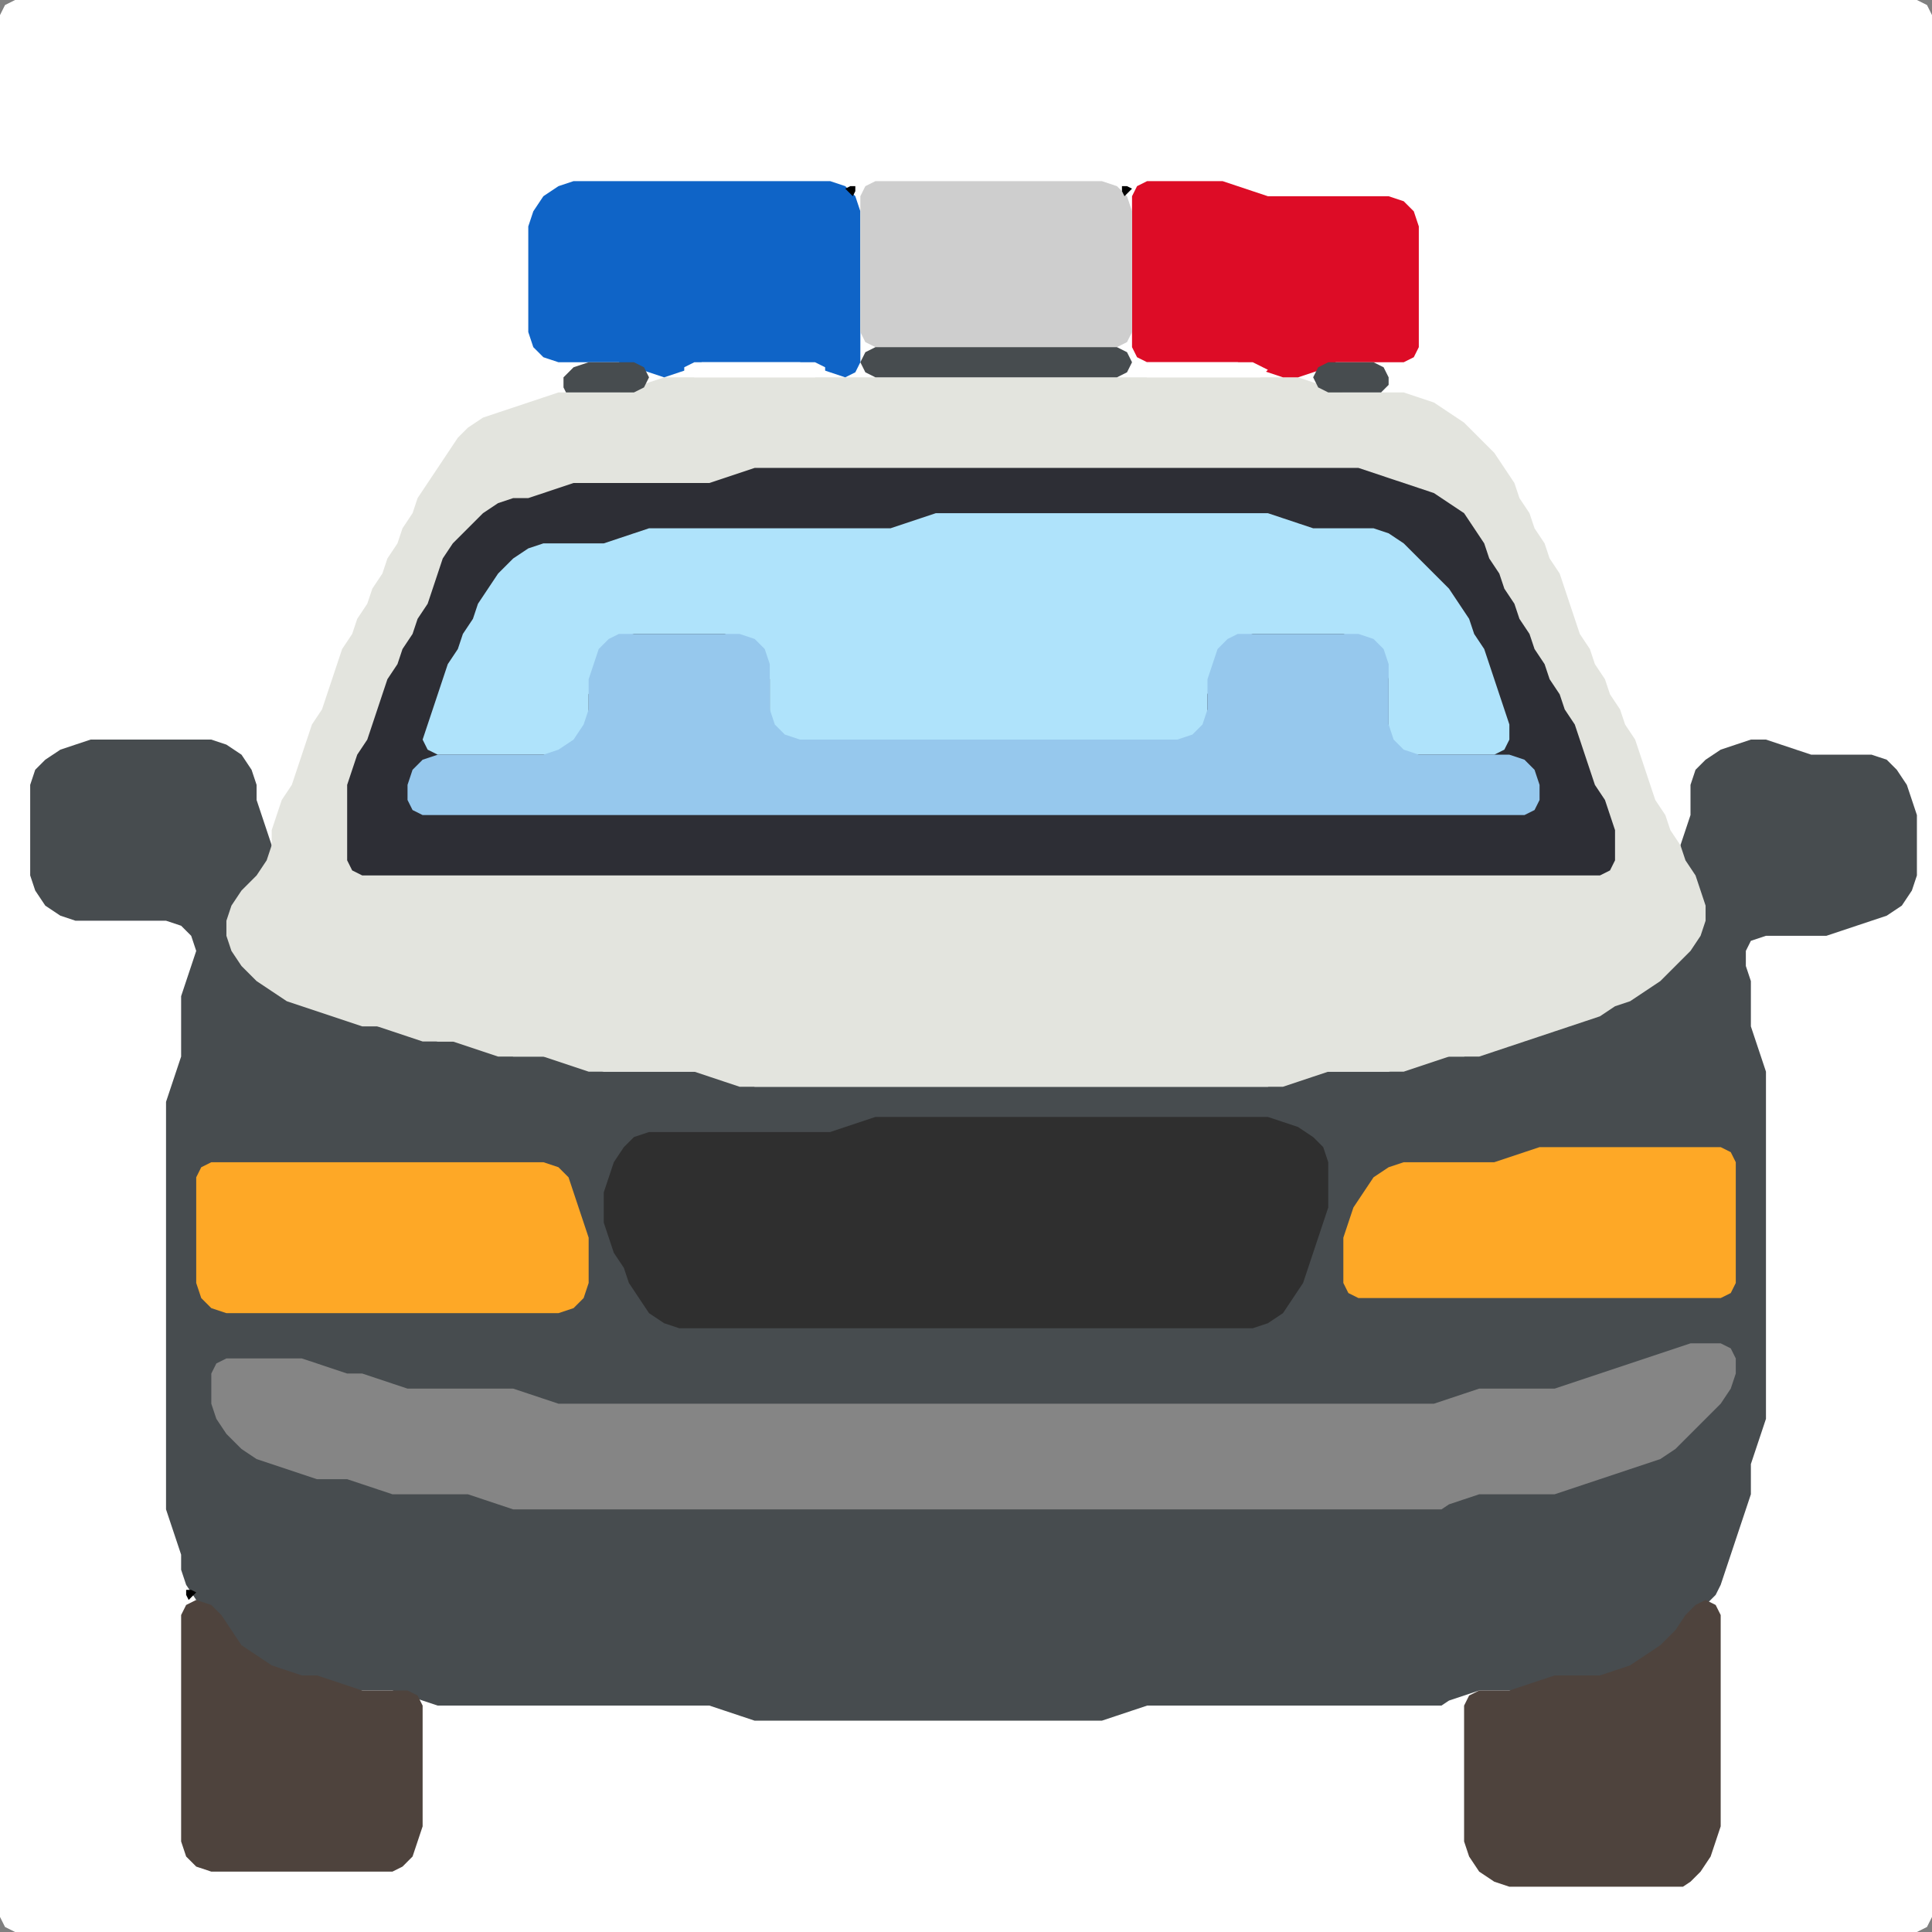 <?xml version="1.0" encoding="UTF-8" standalone="no"?>
<!DOCTYPE svg PUBLIC "-//W3C//DTD SVG 1.1//EN"
"http://www.w3.org/Graphics/SVG/1.1/DTD/svg11.dtd">
<svg width="128" height="128" xmlns="http://www.w3.org/2000/svg" version="1.1">
<rect width="100%" height="100%" fill="#808080" stroke="none"/>
<path d="M 88.5 128.0 L 89.0 128.0 L 90.0 128.0 L 91.0 128.0 L 92.0 128.0 L 93.0 128.0 L 94.0 128.0 L 95.0 128.0 L 96.0 128.0 L 97.0 128.0 L 98.0 128.0 L 99.0 128.0 L 100.0 128.0 L 101.0 128.0 L 102.0 128.0 L 103.0 128.0 L 104.0 128.0 L 105.0 128.0 L 106.0 128.0 L 107.0 128.0 L 108.0 128.0 L 109.0 128.0 L 110.0 128.0 L 111.0 128.0 L 112.0 128.0 L 113.0 128.0 L 114.0 128.0 L 115.0 128.0 L 116.0 128.0 L 117.0 128.0 L 118.0 128.0 L 119.0 128.0 L 120.0 128.0 L 121.0 128.0 L 122.0 128.0 L 123.0 128.0 L 124.0 128.0 L 125.0 128.0 L 126.0 128.0 L 127.0 128.0 L 127.667 127.667 L 128.0 127.0 L 128.0 126.0 L 128.0 125.0 L 128.0 124.0 L 128.0 123.0 L 128.0 122.0 L 128.0 121.0 L 128.0 120.0 L 128.0 119.0 L 128.0 118.0 L 128.0 117.0 L 128.0 116.0 L 128.0 115.0 L 128.0 114.0 L 128.0 113.0 L 128.0 112.0 L 128.0 111.0 L 128.0 110.0 L 128.0 109.0 L 128.0 108.0 L 128.0 107.0 L 128.0 106.0 L 128.0 105.0 L 128.0 104.0 L 128.0 103.0 L 128.0 102.0 L 128.0 101.0 L 128.0 100.0 L 128.0 99.0 L 128.0 98.0 L 128.0 97.0 L 128.0 96.0 L 128.0 95.0 L 128.0 94.0 L 128.0 93.0 L 128.0 92.0 L 128.0 91.0 L 128.0 90.0 L 128.0 89.0 L 128.0 88.0 L 128.0 87.0 L 128.0 86.0 L 128.0 85.0 L 128.0 84.0 L 128.0 83.0 L 128.0 82.0 L 128.0 81.0 L 128.0 80.0 L 128.0 79.0 L 128.0 78.0 L 128.0 77.0 L 128.0 76.0 L 128.0 75.0 L 128.0 74.0 L 128.0 73.0 L 128.0 72.0 L 128.0 71.0 L 128.0 70.0 L 128.0 69.0 L 128.0 68.0 L 128.0 67.0 L 128.0 66.0 L 128.0 65.0 L 128.0 64.0 L 128.0 63.0 L 128.0 62.0 L 128.0 61.0 L 128.0 60.0 L 128.0 59.0 L 128.0 58.0 L 128.0 57.0 L 128.0 56.0 L 128.0 55.0 L 128.0 54.0 L 128.0 53.0 L 128.0 52.0 L 128.0 51.0 L 128.0 50.0 L 128.0 49.0 L 128.0 48.0 L 128.0 47.0 L 128.0 46.0 L 128.0 45.0 L 128.0 44.0 L 128.0 43.0 L 128.0 42.0 L 128.0 41.0 L 128.0 40.0 L 128.0 39.0 L 128.0 38.0 L 128.0 37.0 L 128.0 36.0 L 128.0 35.0 L 128.0 34.0 L 128.0 33.0 L 128.0 32.0 L 128.0 31.0 L 128.0 30.0 L 128.0 29.0 L 128.0 28.0 L 128.0 27.0 L 128.0 26.0 L 128.0 25.0 L 128.0 24.0 L 128.0 23.0 L 128.0 22.0 L 128.0 21.0 L 128.0 20.0 L 128.0 19.0 L 128.0 18.0 L 128.0 17.0 L 128.0 16.0 L 128.0 15.0 L 128.0 14.0 L 128.0 13.0 L 128.0 12.0 L 128.0 11.0 L 128.0 10.0 L 128.0 9.0 L 128.0 8.0 L 128.0 7.0 L 128.0 6.0 L 128.0 5.0 L 128.0 4.0 L 128.0 3.0 L 128.0 2.0 L 128.0 1.0 L 127.667 0.333 L 127.0 0.0 L 126.0 0.0 L 125.0 0.0 L 124.0 0.0 L 123.0 0.0 L 122.0 0.0 L 121.0 0.0 L 120.0 0.0 L 119.0 0.0 L 118.0 0.0 L 117.0 0.0 L 116.0 0.0 L 115.0 0.0 L 114.0 0.0 L 113.0 0.0 L 112.0 0.0 L 111.0 0.0 L 110.0 0.0 L 109.0 0.0 L 108.0 0.0 L 107.0 0.0 L 106.0 0.0 L 105.0 0.0 L 104.0 0.0 L 103.0 0.0 L 102.0 0.0 L 101.0 0.0 L 100.0 0.0 L 99.0 0.0 L 98.0 0.0 L 97.0 0.0 L 96.0 0.0 L 95.0 0.0 L 94.0 0.0 L 93.0 0.0 L 92.0 0.0 L 91.0 0.0 L 90.0 0.0 L 89.0 0.0 L 88.0 0.0 L 87.0 0.0 L 86.0 0.0 L 85.0 0.0 L 84.0 0.0 L 83.0 0.0 L 82.0 0.0 L 81.0 0.0 L 80.0 0.0 L 79.0 0.0 L 78.0 0.0 L 77.0 0.0 L 76.0 0.0 L 75.0 0.0 L 74.0 0.0 L 73.0 0.0 L 72.0 0.0 L 71.0 0.0 L 70.0 0.0 L 69.0 0.0 L 68.0 0.0 L 67.0 0.0 L 66.0 0.0 L 65.0 0.0 L 64.0 0.0 L 63.0 0.0 L 62.0 0.0 L 61.0 0.0 L 60.0 0.0 L 59.0 0.0 L 58.0 0.0 L 57.0 0.0 L 56.0 0.0 L 55.0 0.0 L 54.0 0.0 L 53.0 0.0 L 52.0 0.0 L 51.0 0.0 L 50.0 0.0 L 49.0 0.0 L 48.0 0.0 L 47.0 0.0 L 46.0 0.0 L 45.0 0.0 L 44.0 0.0 L 43.0 0.0 L 42.0 0.0 L 41.0 0.0 L 40.0 0.0 L 39.0 0.0 L 38.0 0.0 L 37.0 0.0 L 36.0 0.0 L 35.0 0.0 L 34.0 0.0 L 33.0 0.0 L 32.0 0.0 L 31.0 0.0 L 30.0 0.0 L 29.0 0.0 L 28.0 0.0 L 27.0 0.0 L 26.0 0.0 L 25.0 0.0 L 24.0 0.0 L 23.0 0.0 L 22.0 0.0 L 21.0 0.0 L 20.0 0.0 L 19.0 0.0 L 18.0 0.0 L 17.0 0.0 L 16.0 0.0 L 15.0 0.0 L 14.0 0.0 L 13.0 0.0 L 12.0 0.0 L 11.0 0.0 L 10.0 0.0 L 9.0 0.0 L 8.0 0.0 L 7.0 0.0 L 6.0 0.0 L 5.0 0.0 L 4.0 0.0 L 3.0 0.0 L 2.0 0.0 L 1.0 0.0 L 0.333 0.333 L 0.0 1.0 L 0.0 2.0 L 0.0 3.0 L 0.0 4.0 L 0.0 5.0 L 0.0 6.0 L 0.0 7.0 L 0.0 8.0 L 0.0 9.0 L 0.0 10.0 L 0.0 11.0 L 0.0 12.0 L 0.0 13.0 L 0.0 14.0 L 0.0 15.0 L 0.0 16.0 L 0.0 17.0 L 0.0 18.0 L 0.0 19.0 L 0.0 20.0 L 0.0 21.0 L 0.0 22.0 L 0.0 23.0 L 0.0 24.0 L 0.0 25.0 L 0.0 26.0 L 0.0 27.0 L 0.0 28.0 L 0.0 29.0 L 0.0 30.0 L 0.0 31.0 L 0.0 32.0 L 0.0 33.0 L 0.0 34.0 L 0.0 35.0 L 0.0 36.0 L 0.0 37.0 L 0.0 38.0 L 0.0 39.0 L 0.0 40.0 L 0.0 41.0 L 0.0 42.0 L 0.0 43.0 L 0.0 44.0 L 0.0 45.0 L 0.0 46.0 L 0.0 47.0 L 0.0 48.0 L 0.0 49.0 L 0.0 50.0 L 0.0 51.0 L 0.0 52.0 L 0.0 53.0 L 0.0 54.0 L 0.0 55.0 L 0.0 56.0 L 0.0 57.0 L 0.0 58.0 L 0.0 59.0 L 0.0 60.0 L 0.0 61.0 L 0.0 62.0 L 0.0 63.0 L 0.0 64.0 L 0.0 65.0 L 0.0 66.0 L 0.0 67.0 L 0.0 68.0 L 0.0 69.0 L 0.0 70.0 L 0.0 71.0 L 0.0 72.0 L 0.0 73.0 L 0.0 74.0 L 0.0 75.0 L 0.0 76.0 L 0.0 77.0 L 0.0 78.0 L 0.0 79.0 L 0.0 80.0 L 0.0 81.0 L 0.0 82.0 L 0.0 83.0 L 0.0 84.0 L 0.0 85.0 L 0.0 86.0 L 0.0 87.0 L 0.0 88.0 L 0.0 89.0 L 0.0 90.0 L 0.0 91.0 L 0.0 92.0 L 0.0 93.0 L 0.0 94.0 L 0.0 95.0 L 0.0 96.0 L 0.0 97.0 L 0.0 98.0 L 0.0 99.0 L 0.0 100.0 L 0.0 101.0 L 0.0 102.0 L 0.0 103.0 L 0.0 104.0 L 0.0 105.0 L 0.0 106.0 L 0.0 107.0 L 0.0 108.0 L 0.0 109.0 L 0.0 110.0 L 0.0 111.0 L 0.0 112.0 L 0.0 113.0 L 0.0 114.0 L 0.0 115.0 L 0.0 116.0 L 0.0 117.0 L 0.0 118.0 L 0.0 119.0 L 0.0 120.0 L 0.0 121.0 L 0.0 122.0 L 0.0 123.0 L 0.0 124.0 L 0.0 125.0 L 0.0 126.0 L 0.0 127.0 L 0.333 127.667 L 1.0 128.0 L 2.0 128.0 L 3.0 128.0 L 4.0 128.0 L 5.0 128.0 L 6.0 128.0 L 7.0 128.0 L 8.0 128.0 L 9.0 128.0 L 10.0 128.0 L 11.0 128.0 L 12.0 128.0 L 13.0 128.0 L 14.0 128.0 L 15.0 128.0 L 16.0 128.0 L 17.0 128.0 L 18.0 128.0 L 19.0 128.0 L 20.0 128.0 L 21.0 128.0 L 22.0 128.0 L 23.0 128.0 L 24.0 128.0 L 25.0 128.0 L 26.0 128.0 L 27.0 128.0 L 28.0 128.0 L 29.0 128.0 L 30.0 128.0 L 31.0 128.0 L 32.0 128.0 L 33.0 128.0 L 34.0 128.0 L 35.0 128.0 L 36.0 128.0 L 37.0 128.0 L 38.0 128.0 L 39.0 128.0 L 40.0 128.0 L 41.0 128.0 L 42.0 128.0 L 43.0 128.0 L 44.0 128.0 L 45.0 128.0 L 46.0 128.0 L 47.0 128.0 L 48.0 128.0 L 49.0 128.0 L 50.0 128.0 L 51.0 128.0 L 52.0 128.0 L 53.0 128.0 L 54.0 128.0 L 55.0 128.0 L 56.0 128.0 L 57.0 128.0 L 58.0 128.0 L 59.0 128.0 L 60.0 128.0 L 61.0 128.0 L 62.0 128.0 L 63.0 128.0 L 64.0 128.0 L 65.0 128.0 L 66.0 128.0 L 67.0 128.0 L 68.0 128.0 L 69.0 128.0 L 70.0 128.0 L 71.0 128.0 L 72.0 128.0 L 73.0 128.0 L 74.0 128.0 L 75.0 128.0 L 76.0 128.0 L 77.0 128.0 L 78.0 128.0 L 79.0 128.0 L 80.0 128.0 L 81.0 128.0 L 82.0 128.0 L 83.0 128.0 L 84.0 128.0 L 85.0 128.0 L 86.0 128.0 L 87.0 128.0 L 87.5 128.0 Z" stroke="none" fill="rgb(255,255,255)" />
<path d="M 95.5 113.0 L 96.0 112.667 L 97.0 112.333 L 98.0 112.0 L 99.0 112.0 L 100.0 112.0 L 101.0 112.0 L 102.0 111.667 L 103.0 111.333 L 104.0 111.0 L 105.0 111.0 L 106.0 111.0 L 107.0 111.0 L 108.0 110.667 L 109.0 110.333 L 110.0 109.667 L 111.0 109.0 L 111.667 108.0 L 112.333 107.0 L 113.0 106.333 L 113.667 105.667 L 114.0 105.0 L 114.333 104.0 L 114.667 103.0 L 115.0 102.0 L 115.333 101.0 L 115.667 100.0 L 116.0 99.0 L 116.0 98.0 L 116.0 97.0 L 116.333 96.0 L 116.667 95.0 L 117.0 94.0 L 117.0 93.0 L 117.0 92.0 L 117.0 91.0 L 117.0 90.0 L 117.0 89.0 L 117.0 88.0 L 117.0 87.0 L 117.0 86.0 L 117.0 85.0 L 117.0 84.0 L 117.0 83.0 L 117.0 82.0 L 117.0 81.0 L 117.0 80.0 L 117.0 79.0 L 117.0 78.0 L 117.0 77.0 L 117.0 76.0 L 117.0 75.0 L 117.0 74.0 L 117.0 73.0 L 117.0 72.0 L 117.0 71.0 L 116.667 70.0 L 116.333 69.0 L 116.0 68.0 L 116.0 67.0 L 116.0 66.0 L 116.0 65.0 L 115.667 64.0 L 115.667 63.0 L 116.0 62.333 L 117.0 62.0 L 118.0 62.0 L 119.0 62.0 L 120.0 62.0 L 121.0 62.0 L 122.0 61.667 L 123.0 61.333 L 124.0 61.0 L 125.0 60.667 L 126.0 60.0 L 126.667 59.0 L 127.0 58.0 L 127.0 57.0 L 127.0 56.0 L 127.0 55.0 L 127.0 54.0 L 126.667 53.0 L 126.333 52.0 L 125.667 51.0 L 125.0 50.333 L 124.0 50.0 L 123.0 50.0 L 122.0 50.0 L 121.0 50.0 L 120.0 50.0 L 119.0 49.667 L 118.0 49.333 L 117.0 49.0 L 116.0 49.0 L 115.0 49.333 L 114.0 49.667 L 113.0 50.333 L 112.333 51.0 L 112.0 52.0 L 112.0 53.0 L 112.0 54.0 L 111.667 55.0 L 111.333 56.0 L 111.333 57.0 L 111.667 58.0 L 112.333 59.0 L 112.667 60.0 L 112.667 61.0 L 112.0 62.0 L 111.0 63.0 L 110.0 64.0 L 109.0 65.0 L 108.0 65.667 L 107.0 66.333 L 106.0 66.667 L 105.0 67.333 L 104.0 67.667 L 103.0 68.0 L 102.0 68.333 L 101.0 68.667 L 100.0 69.0 L 99.0 69.333 L 98.0 69.667 L 97.0 70.0 L 96.0 70.0 L 95.0 70.0 L 94.0 70.333 L 93.0 70.667 L 92.0 71.0 L 91.0 71.0 L 90.0 71.0 L 89.0 71.0 L 88.0 71.0 L 87.0 71.0 L 86.0 71.333 L 85.0 71.667 L 84.0 72.0 L 83.0 72.0 L 82.0 72.0 L 81.0 72.0 L 80.0 72.0 L 79.0 72.0 L 78.0 72.0 L 77.0 72.0 L 76.0 72.0 L 75.0 72.0 L 74.0 72.0 L 73.0 72.0 L 72.0 72.0 L 71.0 72.0 L 70.0 72.0 L 69.0 72.0 L 68.0 72.0 L 67.0 72.0 L 66.0 72.0 L 65.0 72.0 L 64.0 72.0 L 63.0 72.0 L 62.0 72.0 L 61.0 72.0 L 60.0 72.0 L 59.0 72.0 L 58.0 72.0 L 57.0 72.0 L 56.0 72.0 L 55.0 72.0 L 54.0 72.0 L 53.0 72.0 L 52.0 72.0 L 51.0 72.0 L 50.0 72.0 L 49.0 71.667 L 48.0 71.333 L 47.0 71.0 L 46.0 71.0 L 45.0 71.0 L 44.0 71.0 L 43.0 71.0 L 42.0 71.0 L 41.0 71.0 L 40.0 71.0 L 39.0 70.667 L 38.0 70.333 L 37.0 70.0 L 36.0 70.0 L 35.0 70.0 L 34.0 70.0 L 33.0 69.667 L 32.0 69.333 L 31.0 69.0 L 30.0 69.0 L 29.0 69.0 L 28.0 68.667 L 27.0 68.333 L 26.0 68.0 L 25.0 68.0 L 24.0 67.667 L 23.0 67.333 L 22.0 67.0 L 21.0 66.667 L 20.0 66.333 L 19.0 65.667 L 18.0 65.0 L 17.0 64.0 L 16.0 63.0 L 15.333 62.0 L 15.333 61.0 L 16.0 60.0 L 17.0 59.0 L 17.667 58.0 L 18.0 57.0 L 18.0 56.0 L 17.667 55.0 L 17.333 54.0 L 17.0 53.0 L 17.0 52.0 L 16.667 51.0 L 16.0 50.0 L 15.0 49.333 L 14.0 49.0 L 13.0 49.0 L 12.0 49.0 L 11.0 49.0 L 10.0 49.0 L 9.0 49.0 L 8.0 49.0 L 7.0 49.0 L 6.0 49.0 L 5.0 49.333 L 4.0 49.667 L 3.0 50.333 L 2.333 51.0 L 2.0 52.0 L 2.0 53.0 L 2.0 54.0 L 2.0 55.0 L 2.0 56.0 L 2.0 57.0 L 2.0 58.0 L 2.333 59.0 L 3.0 60.0 L 4.0 60.667 L 5.0 61.0 L 6.0 61.0 L 7.0 61.0 L 8.0 61.0 L 9.0 61.0 L 10.0 61.0 L 11.0 61.0 L 12.0 61.333 L 12.667 62.0 L 13.0 63.0 L 12.667 64.0 L 12.333 65.0 L 12.0 66.0 L 12.0 67.0 L 12.0 68.0 L 12.0 69.0 L 12.0 70.0 L 11.667 71.0 L 11.333 72.0 L 11.0 73.0 L 11.0 74.0 L 11.0 75.0 L 11.0 76.0 L 11.0 77.0 L 11.0 78.0 L 11.0 79.0 L 11.0 80.0 L 11.0 81.0 L 11.0 82.0 L 11.0 83.0 L 11.0 84.0 L 11.0 85.0 L 11.0 86.0 L 11.0 87.0 L 11.0 88.0 L 11.0 89.0 L 11.0 90.0 L 11.0 91.0 L 11.0 92.0 L 11.0 93.0 L 11.0 94.0 L 11.0 95.0 L 11.0 96.0 L 11.0 97.0 L 11.0 98.0 L 11.0 99.0 L 11.0 100.0 L 11.333 101.0 L 11.667 102.0 L 12.0 103.0 L 12.0 104.0 L 12.333 105.0 L 13.0 106.0 L 14.0 107.0 L 14.667 108.0 L 15.333 109.0 L 16.0 109.667 L 17.0 110.333 L 18.0 110.667 L 19.0 111.0 L 20.0 111.0 L 21.0 111.333 L 22.0 111.667 L 23.0 112.0 L 24.0 112.0 L 25.0 112.0 L 26.0 112.0 L 27.0 112.333 L 28.0 112.667 L 29.0 113.0 L 30.0 113.0 L 31.0 113.0 L 32.0 113.0 L 33.0 113.0 L 34.0 113.0 L 35.0 113.0 L 36.0 113.0 L 37.0 113.0 L 38.0 113.0 L 39.0 113.0 L 40.0 113.0 L 41.0 113.0 L 42.0 113.0 L 43.0 113.0 L 44.0 113.0 L 45.0 113.0 L 46.0 113.0 L 47.0 113.0 L 48.0 113.333 L 49.0 113.667 L 50.0 114.0 L 51.0 114.0 L 52.0 114.0 L 53.0 114.0 L 54.0 114.0 L 55.0 114.0 L 56.0 114.0 L 57.0 114.0 L 58.0 114.0 L 59.0 114.0 L 60.0 114.0 L 61.0 114.0 L 62.0 114.0 L 63.0 114.0 L 64.0 114.0 L 65.0 114.0 L 66.0 114.0 L 67.0 114.0 L 68.0 114.0 L 69.0 114.0 L 70.0 114.0 L 71.0 114.0 L 72.0 114.0 L 73.0 114.0 L 74.0 113.667 L 75.0 113.333 L 76.0 113.0 L 77.0 113.0 L 78.0 113.0 L 79.0 113.0 L 80.0 113.0 L 81.0 113.0 L 82.0 113.0 L 83.0 113.0 L 84.0 113.0 L 85.0 113.0 L 86.0 113.0 L 87.0 113.0 L 88.0 113.0 L 89.0 113.0 L 90.0 113.0 L 91.0 113.0 L 92.0 113.0 L 93.0 113.0 L 94.0 113.0 L 94.5 113.0 Z" stroke="none" fill="rgb(71,76,79)" />
<path d="M 59.5 72.0 L 60.0 72.0 L 61.0 72.0 L 62.0 72.0 L 63.0 72.0 L 64.0 72.0 L 65.0 72.0 L 66.0 72.0 L 67.0 72.0 L 68.0 72.0 L 69.0 72.0 L 70.0 72.0 L 71.0 72.0 L 72.0 72.0 L 73.0 72.0 L 74.0 72.0 L 75.0 72.0 L 76.0 72.0 L 77.0 72.0 L 78.0 72.0 L 79.0 72.0 L 80.0 72.0 L 81.0 72.0 L 82.0 72.0 L 83.0 72.0 L 84.0 72.0 L 85.0 72.0 L 86.0 71.667 L 87.0 71.333 L 88.0 71.0 L 89.0 71.0 L 90.0 71.0 L 91.0 71.0 L 92.0 71.0 L 93.0 71.0 L 94.0 70.667 L 95.0 70.333 L 96.0 70.0 L 97.0 70.0 L 98.0 70.0 L 99.0 69.667 L 100.0 69.333 L 101.0 69.0 L 102.0 68.667 L 103.0 68.333 L 104.0 68.0 L 105.0 67.667 L 106.0 67.333 L 107.0 66.667 L 108.0 66.333 L 109.0 65.667 L 110.0 65.0 L 111.0 64.0 L 112.0 63.0 L 112.667 62.0 L 113.0 61.0 L 113.0 60.0 L 112.667 59.0 L 112.333 58.0 L 111.667 57.0 L 111.333 56.0 L 110.667 55.0 L 110.333 54.0 L 109.667 53.0 L 109.333 52.0 L 109.0 51.0 L 108.667 50.0 L 108.333 49.0 L 107.667 48.0 L 107.333 47.0 L 106.667 46.0 L 106.333 45.0 L 105.667 44.0 L 105.333 43.0 L 104.667 42.0 L 104.333 41.0 L 104.0 40.0 L 103.667 39.0 L 103.333 38.0 L 102.667 37.0 L 102.333 36.0 L 101.667 35.0 L 101.333 34.0 L 100.667 33.0 L 100.333 32.0 L 99.667 31.0 L 99.0 30.0 L 98.0 29.0 L 97.0 28.0 L 96.0 27.333 L 95.0 26.667 L 94.0 26.333 L 93.0 26.0 L 92.0 26.0 L 91.0 26.0 L 90.0 26.0 L 89.0 26.0 L 88.0 25.667 L 87.0 25.333 L 86.0 25.0 L 85.0 25.0 L 84.0 25.0 L 83.0 25.0 L 82.0 25.0 L 81.0 25.0 L 80.0 25.0 L 79.0 25.0 L 78.0 25.0 L 77.0 25.0 L 76.0 25.0 L 75.0 25.0 L 74.0 25.0 L 73.0 25.0 L 72.0 25.0 L 71.0 25.0 L 70.0 25.0 L 69.0 25.0 L 68.0 25.0 L 67.0 25.0 L 66.0 25.0 L 65.0 25.0 L 64.0 25.0 L 63.0 25.0 L 62.0 25.0 L 61.0 25.0 L 60.0 25.0 L 59.0 25.0 L 58.0 25.0 L 57.0 25.0 L 56.0 25.0 L 55.0 25.0 L 54.0 25.0 L 53.0 25.0 L 52.0 25.0 L 51.0 25.0 L 50.0 25.0 L 49.0 25.0 L 48.0 25.0 L 47.0 25.0 L 46.0 25.0 L 45.0 25.0 L 44.0 25.0 L 43.0 25.333 L 42.0 25.667 L 41.0 26.0 L 40.0 26.0 L 39.0 26.0 L 38.0 26.0 L 37.0 26.0 L 36.0 26.333 L 35.0 26.667 L 34.0 27.0 L 33.0 27.333 L 32.0 27.667 L 31.0 28.333 L 30.333 29.0 L 29.667 30.0 L 29.0 31.0 L 28.333 32.0 L 27.667 33.0 L 27.333 34.0 L 26.667 35.0 L 26.333 36.0 L 25.667 37.0 L 25.333 38.0 L 24.667 39.0 L 24.333 40.0 L 23.667 41.0 L 23.333 42.0 L 22.667 43.0 L 22.333 44.0 L 22.0 45.0 L 21.667 46.0 L 21.333 47.0 L 20.667 48.0 L 20.333 49.0 L 20.0 50.0 L 19.667 51.0 L 19.333 52.0 L 18.667 53.0 L 18.333 54.0 L 18.0 55.0 L 18.0 56.0 L 17.667 57.0 L 17.0 58.0 L 16.0 59.0 L 15.333 60.0 L 15.0 61.0 L 15.0 62.0 L 15.333 63.0 L 16.0 64.0 L 17.0 65.0 L 18.0 65.667 L 19.0 66.333 L 20.0 66.667 L 21.0 67.0 L 22.0 67.333 L 23.0 67.667 L 24.0 68.0 L 25.0 68.0 L 26.0 68.333 L 27.0 68.667 L 28.0 69.0 L 29.0 69.0 L 30.0 69.0 L 31.0 69.333 L 32.0 69.667 L 33.0 70.0 L 34.0 70.0 L 35.0 70.0 L 36.0 70.0 L 37.0 70.333 L 38.0 70.667 L 39.0 71.0 L 40.0 71.0 L 41.0 71.0 L 42.0 71.0 L 43.0 71.0 L 44.0 71.0 L 45.0 71.0 L 46.0 71.0 L 47.0 71.333 L 48.0 71.667 L 49.0 72.0 L 50.0 72.0 L 51.0 72.0 L 52.0 72.0 L 53.0 72.0 L 54.0 72.0 L 55.0 72.0 L 56.0 72.0 L 57.0 72.0 L 58.0 72.0 L 58.5 72.0 Z" stroke="none" fill="rgb(227,228,222)" />
<path d="M 57.5 58.0 L 58.0 58.0 L 59.0 58.0 L 60.0 58.0 L 61.0 58.0 L 62.0 58.0 L 63.0 58.0 L 64.0 58.0 L 65.0 58.0 L 66.0 58.0 L 67.0 58.0 L 68.0 58.0 L 69.0 58.0 L 70.0 58.0 L 71.0 58.0 L 72.0 58.0 L 73.0 58.0 L 74.0 58.0 L 75.0 58.0 L 76.0 58.0 L 77.0 58.0 L 78.0 58.0 L 79.0 58.0 L 80.0 58.0 L 81.0 58.0 L 82.0 58.0 L 83.0 58.0 L 84.0 58.0 L 85.0 58.0 L 86.0 58.0 L 87.0 58.0 L 88.0 58.0 L 89.0 58.0 L 90.0 58.0 L 91.0 58.0 L 92.0 58.0 L 93.0 58.0 L 94.0 58.0 L 95.0 58.0 L 96.0 58.0 L 97.0 58.0 L 98.0 58.0 L 99.0 58.0 L 100.0 58.0 L 101.0 58.0 L 102.0 58.0 L 103.0 58.0 L 104.0 58.0 L 105.0 58.0 L 106.0 58.0 L 106.667 57.667 L 107.0 57.0 L 107.0 56.0 L 107.0 55.0 L 106.667 54.0 L 106.333 53.0 L 105.667 52.0 L 105.333 51.0 L 105.0 50.0 L 104.667 49.0 L 104.333 48.0 L 103.667 47.0 L 103.333 46.0 L 102.667 45.0 L 102.333 44.0 L 101.667 43.0 L 101.333 42.0 L 100.667 41.0 L 100.333 40.0 L 99.667 39.0 L 99.333 38.0 L 98.667 37.0 L 98.333 36.0 L 97.667 35.0 L 97.0 34.0 L 96.0 33.333 L 95.0 32.667 L 94.0 32.333 L 93.0 32.0 L 92.0 31.667 L 91.0 31.333 L 90.0 31.0 L 89.0 31.0 L 88.0 31.0 L 87.0 31.0 L 86.0 31.0 L 85.0 31.0 L 84.0 31.0 L 83.0 31.0 L 82.0 31.0 L 81.0 31.0 L 80.0 31.0 L 79.0 31.0 L 78.0 31.0 L 77.0 31.0 L 76.0 31.0 L 75.0 31.0 L 74.0 31.0 L 73.0 31.0 L 72.0 31.0 L 71.0 31.0 L 70.0 31.0 L 69.0 31.0 L 68.0 31.0 L 67.0 31.0 L 66.0 31.0 L 65.0 31.0 L 64.0 31.0 L 63.0 31.0 L 62.0 31.0 L 61.0 31.0 L 60.0 31.0 L 59.0 31.0 L 58.0 31.0 L 57.0 31.0 L 56.0 31.0 L 55.0 31.0 L 54.0 31.0 L 53.0 31.0 L 52.0 31.0 L 51.0 31.0 L 50.0 31.0 L 49.0 31.333 L 48.0 31.667 L 47.0 32.0 L 46.0 32.0 L 45.0 32.0 L 44.0 32.0 L 43.0 32.0 L 42.0 32.0 L 41.0 32.0 L 40.0 32.0 L 39.0 32.0 L 38.0 32.0 L 37.0 32.333 L 36.0 32.667 L 35.0 33.0 L 34.0 33.0 L 33.0 33.333 L 32.0 34.0 L 31.0 35.0 L 30.0 36.0 L 29.333 37.0 L 29.0 38.0 L 28.667 39.0 L 28.333 40.0 L 27.667 41.0 L 27.333 42.0 L 26.667 43.0 L 26.333 44.0 L 25.667 45.0 L 25.333 46.0 L 25.0 47.0 L 24.667 48.0 L 24.333 49.0 L 23.667 50.0 L 23.333 51.0 L 23.0 52.0 L 23.0 53.0 L 23.0 54.0 L 23.0 55.0 L 23.0 56.0 L 23.0 57.0 L 23.333 57.667 L 24.0 58.0 L 25.0 58.0 L 26.0 58.0 L 27.0 58.0 L 28.0 58.0 L 29.0 58.0 L 30.0 58.0 L 31.0 58.0 L 32.0 58.0 L 33.0 58.0 L 34.0 58.0 L 35.0 58.0 L 36.0 58.0 L 37.0 58.0 L 38.0 58.0 L 39.0 58.0 L 40.0 58.0 L 41.0 58.0 L 42.0 58.0 L 43.0 58.0 L 44.0 58.0 L 45.0 58.0 L 46.0 58.0 L 47.0 58.0 L 48.0 58.0 L 49.0 58.0 L 50.0 58.0 L 51.0 58.0 L 52.0 58.0 L 53.0 58.0 L 54.0 58.0 L 55.0 58.0 L 56.0 58.0 L 56.5 58.0 Z" stroke="none" fill="rgb(45,46,53)" />
<path d="M 88.5 42.0 L 89.0 42.0 L 90.0 42.333 L 91.0 43.0 L 91.667 44.0 L 92.0 45.0 L 92.0 46.0 L 92.0 47.0 L 92.0 48.0 L 92.0 49.0 L 92.333 49.667 L 93.0 50.0 L 94.0 50.0 L 95.0 50.0 L 96.0 50.0 L 97.0 50.0 L 98.0 50.0 L 99.0 50.0 L 99.667 49.667 L 100.0 49.0 L 100.0 48.0 L 99.667 47.0 L 99.333 46.0 L 99.0 45.0 L 98.667 44.0 L 98.333 43.0 L 97.667 42.0 L 97.333 41.0 L 96.667 40.0 L 96.0 39.0 L 95.0 38.0 L 94.0 37.0 L 93.0 36.0 L 92.0 35.333 L 91.0 35.0 L 90.0 35.0 L 89.0 35.0 L 88.0 35.0 L 87.0 35.0 L 86.0 34.667 L 85.0 34.333 L 84.0 34.0 L 83.0 34.0 L 82.0 34.0 L 81.0 34.0 L 80.0 34.0 L 79.0 34.0 L 78.0 34.0 L 77.0 34.0 L 76.0 34.0 L 75.0 34.0 L 74.0 34.0 L 73.0 34.0 L 72.0 34.0 L 71.0 34.0 L 70.0 34.0 L 69.0 34.0 L 68.0 34.0 L 67.0 34.0 L 66.0 34.0 L 65.0 34.0 L 64.0 34.0 L 63.0 34.0 L 62.0 34.0 L 61.0 34.333 L 60.0 34.667 L 59.0 35.0 L 58.0 35.0 L 57.0 35.0 L 56.0 35.0 L 55.0 35.0 L 54.0 35.0 L 53.0 35.0 L 52.0 35.0 L 51.0 35.0 L 50.0 35.0 L 49.0 35.0 L 48.0 35.0 L 47.0 35.0 L 46.0 35.0 L 45.0 35.0 L 44.0 35.0 L 43.0 35.0 L 42.0 35.333 L 41.0 35.667 L 40.0 36.0 L 39.0 36.0 L 38.0 36.0 L 37.0 36.0 L 36.0 36.0 L 35.0 36.333 L 34.0 37.0 L 33.0 38.0 L 32.333 39.0 L 31.667 40.0 L 31.333 41.0 L 30.667 42.0 L 30.333 43.0 L 29.667 44.0 L 29.333 45.0 L 29.0 46.0 L 28.667 47.0 L 28.333 48.0 L 28.0 49.0 L 28.333 49.667 L 29.0 50.0 L 30.0 50.0 L 31.0 50.0 L 32.0 50.0 L 33.0 50.0 L 34.0 50.0 L 35.0 50.0 L 36.0 50.0 L 37.0 50.0 L 38.0 49.667 L 38.667 49.0 L 39.0 48.0 L 39.0 47.0 L 39.0 46.0 L 39.333 45.0 L 39.667 44.0 L 40.333 43.0 L 41.0 42.333 L 42.0 42.0 L 43.0 42.0 L 44.0 42.0 L 45.0 42.0 L 46.0 42.0 L 47.0 42.0 L 48.0 42.0 L 49.0 42.333 L 50.0 43.0 L 50.667 44.0 L 51.0 45.0 L 51.0 46.0 L 51.0 47.0 L 51.0 48.0 L 51.333 48.667 L 52.0 49.0 L 53.0 49.0 L 54.0 49.0 L 55.0 49.0 L 56.0 49.0 L 57.0 49.0 L 58.0 49.0 L 59.0 49.0 L 60.0 49.0 L 61.0 49.0 L 62.0 49.0 L 63.0 49.0 L 64.0 49.0 L 65.0 49.0 L 66.0 49.0 L 67.0 49.0 L 68.0 49.0 L 69.0 49.0 L 70.0 49.0 L 71.0 49.0 L 72.0 49.0 L 73.0 49.0 L 74.0 49.0 L 75.0 49.0 L 76.0 49.0 L 77.0 49.0 L 78.0 49.0 L 79.0 49.0 L 79.667 48.667 L 80.0 48.0 L 80.0 47.0 L 80.0 46.0 L 80.333 45.0 L 80.667 44.0 L 81.333 43.0 L 82.0 42.333 L 83.0 42.0 L 84.0 42.0 L 85.0 42.0 L 86.0 42.0 L 87.0 42.0 L 87.5 42.0 Z" stroke="none" fill="rgb(175,227,251)" />
<path d="M 95.5 100.0 L 96.0 99.667 L 97.0 99.333 L 98.0 99.0 L 99.0 99.0 L 100.0 99.0 L 101.0 99.0 L 102.0 99.0 L 103.0 99.0 L 104.0 98.667 L 105.0 98.333 L 106.0 98.0 L 107.0 97.667 L 108.0 97.333 L 109.0 97.0 L 110.0 96.667 L 111.0 96.0 L 112.0 95.0 L 113.0 94.0 L 114.0 93.0 L 114.667 92.0 L 115.0 91.0 L 115.0 90.0 L 114.667 89.333 L 114.0 89.0 L 113.0 89.0 L 112.0 89.0 L 111.0 89.333 L 110.0 89.667 L 109.0 90.0 L 108.0 90.333 L 107.0 90.667 L 106.0 91.0 L 105.0 91.333 L 104.0 91.667 L 103.0 92.0 L 102.0 92.0 L 101.0 92.0 L 100.0 92.0 L 99.0 92.0 L 98.0 92.0 L 97.0 92.333 L 96.0 92.667 L 95.0 93.0 L 94.0 93.0 L 93.0 93.0 L 92.0 93.0 L 91.0 93.0 L 90.0 93.0 L 89.0 93.0 L 88.0 93.0 L 87.0 93.0 L 86.0 93.0 L 85.0 93.0 L 84.0 93.0 L 83.0 93.0 L 82.0 93.0 L 81.0 93.0 L 80.0 93.0 L 79.0 93.0 L 78.0 93.0 L 77.0 93.0 L 76.0 93.0 L 75.0 93.0 L 74.0 93.0 L 73.0 93.0 L 72.0 93.0 L 71.0 93.0 L 70.0 93.0 L 69.0 93.0 L 68.0 93.0 L 67.0 93.0 L 66.0 93.0 L 65.0 93.0 L 64.0 93.0 L 63.0 93.0 L 62.0 93.0 L 61.0 93.0 L 60.0 93.0 L 59.0 93.0 L 58.0 93.0 L 57.0 93.0 L 56.0 93.0 L 55.0 93.0 L 54.0 93.0 L 53.0 93.0 L 52.0 93.0 L 51.0 93.0 L 50.0 93.0 L 49.0 93.0 L 48.0 93.0 L 47.0 93.0 L 46.0 93.0 L 45.0 93.0 L 44.0 93.0 L 43.0 93.0 L 42.0 93.0 L 41.0 93.0 L 40.0 93.0 L 39.0 93.0 L 38.0 93.0 L 37.0 93.0 L 36.0 92.667 L 35.0 92.333 L 34.0 92.0 L 33.0 92.0 L 32.0 92.0 L 31.0 92.0 L 30.0 92.0 L 29.0 92.0 L 28.0 92.0 L 27.0 92.0 L 26.0 91.667 L 25.0 91.333 L 24.0 91.0 L 23.0 91.0 L 22.0 90.667 L 21.0 90.333 L 20.0 90.0 L 19.0 90.0 L 18.0 90.0 L 17.0 90.0 L 16.0 90.0 L 15.0 90.0 L 14.333 90.333 L 14.0 91.0 L 14.0 92.0 L 14.0 93.0 L 14.333 94.0 L 15.0 95.0 L 16.0 96.0 L 17.0 96.667 L 18.0 97.0 L 19.0 97.333 L 20.0 97.667 L 21.0 98.0 L 22.0 98.0 L 23.0 98.0 L 24.0 98.333 L 25.0 98.667 L 26.0 99.0 L 27.0 99.0 L 28.0 99.0 L 29.0 99.0 L 30.0 99.0 L 31.0 99.0 L 32.0 99.333 L 33.0 99.667 L 34.0 100.0 L 35.0 100.0 L 36.0 100.0 L 37.0 100.0 L 38.0 100.0 L 39.0 100.0 L 40.0 100.0 L 41.0 100.0 L 42.0 100.0 L 43.0 100.0 L 44.0 100.0 L 45.0 100.0 L 46.0 100.0 L 47.0 100.0 L 48.0 100.0 L 49.0 100.0 L 50.0 100.0 L 51.0 100.0 L 52.0 100.0 L 53.0 100.0 L 54.0 100.0 L 55.0 100.0 L 56.0 100.0 L 57.0 100.0 L 58.0 100.0 L 59.0 100.0 L 60.0 100.0 L 61.0 100.0 L 62.0 100.0 L 63.0 100.0 L 64.0 100.0 L 65.0 100.0 L 66.0 100.0 L 67.0 100.0 L 68.0 100.0 L 69.0 100.0 L 70.0 100.0 L 71.0 100.0 L 72.0 100.0 L 73.0 100.0 L 74.0 100.0 L 75.0 100.0 L 76.0 100.0 L 77.0 100.0 L 78.0 100.0 L 79.0 100.0 L 80.0 100.0 L 81.0 100.0 L 82.0 100.0 L 83.0 100.0 L 84.0 100.0 L 85.0 100.0 L 86.0 100.0 L 87.0 100.0 L 88.0 100.0 L 89.0 100.0 L 90.0 100.0 L 91.0 100.0 L 92.0 100.0 L 93.0 100.0 L 94.0 100.0 L 94.5 100.0 Z" stroke="none" fill="rgb(133,133,133)" />
<path d="M 80.5 54.0 L 81.0 54.0 L 82.0 54.0 L 83.0 54.0 L 84.0 54.0 L 85.0 54.0 L 86.0 54.0 L 87.0 54.0 L 88.0 54.0 L 89.0 54.0 L 90.0 54.0 L 91.0 54.0 L 92.0 54.0 L 93.0 54.0 L 94.0 54.0 L 95.0 54.0 L 96.0 54.0 L 97.0 54.0 L 98.0 54.0 L 99.0 54.0 L 100.0 54.0 L 101.0 54.0 L 101.667 53.667 L 102.0 53.0 L 102.0 52.0 L 101.667 51.0 L 101.0 50.333 L 100.0 50.0 L 99.0 50.0 L 98.0 50.0 L 97.0 50.0 L 96.0 50.0 L 95.0 50.0 L 94.0 50.0 L 93.0 49.667 L 92.333 49.0 L 92.0 48.0 L 92.0 47.0 L 92.0 46.0 L 92.0 45.0 L 92.0 44.0 L 91.667 43.0 L 91.0 42.333 L 90.0 42.0 L 89.0 42.0 L 88.0 42.0 L 87.0 42.0 L 86.0 42.0 L 85.0 42.0 L 84.0 42.0 L 83.0 42.0 L 82.0 42.0 L 81.333 42.333 L 80.667 43.0 L 80.333 44.0 L 80.0 45.0 L 80.0 46.0 L 80.0 47.0 L 79.667 48.0 L 79.0 48.667 L 78.0 49.0 L 77.0 49.0 L 76.0 49.0 L 75.0 49.0 L 74.0 49.0 L 73.0 49.0 L 72.0 49.0 L 71.0 49.0 L 70.0 49.0 L 69.0 49.0 L 68.0 49.0 L 67.0 49.0 L 66.0 49.0 L 65.0 49.0 L 64.0 49.0 L 63.0 49.0 L 62.0 49.0 L 61.0 49.0 L 60.0 49.0 L 59.0 49.0 L 58.0 49.0 L 57.0 49.0 L 56.0 49.0 L 55.0 49.0 L 54.0 49.0 L 53.0 49.0 L 52.0 48.667 L 51.333 48.0 L 51.0 47.0 L 51.0 46.0 L 51.0 45.0 L 51.0 44.0 L 50.667 43.0 L 50.0 42.333 L 49.0 42.0 L 48.0 42.0 L 47.0 42.0 L 46.0 42.0 L 45.0 42.0 L 44.0 42.0 L 43.0 42.0 L 42.0 42.0 L 41.0 42.0 L 40.333 42.333 L 39.667 43.0 L 39.333 44.0 L 39.0 45.0 L 39.0 46.0 L 39.0 47.0 L 38.667 48.0 L 38.0 49.0 L 37.0 49.667 L 36.0 50.0 L 35.0 50.0 L 34.0 50.0 L 33.0 50.0 L 32.0 50.0 L 31.0 50.0 L 30.0 50.0 L 29.0 50.0 L 28.0 50.333 L 27.333 51.0 L 27.0 52.0 L 27.0 53.0 L 27.333 53.667 L 28.0 54.0 L 29.0 54.0 L 30.0 54.0 L 31.0 54.0 L 32.0 54.0 L 33.0 54.0 L 34.0 54.0 L 35.0 54.0 L 36.0 54.0 L 37.0 54.0 L 38.0 54.0 L 39.0 54.0 L 40.0 54.0 L 41.0 54.0 L 42.0 54.0 L 43.0 54.0 L 44.0 54.0 L 45.0 54.0 L 46.0 54.0 L 47.0 54.0 L 48.0 54.0 L 49.0 54.0 L 50.0 54.0 L 51.0 54.0 L 52.0 54.0 L 53.0 54.0 L 54.0 54.0 L 55.0 54.0 L 56.0 54.0 L 57.0 54.0 L 58.0 54.0 L 59.0 54.0 L 60.0 54.0 L 61.0 54.0 L 62.0 54.0 L 63.0 54.0 L 64.0 54.0 L 65.0 54.0 L 66.0 54.0 L 67.0 54.0 L 68.0 54.0 L 69.0 54.0 L 70.0 54.0 L 71.0 54.0 L 72.0 54.0 L 73.0 54.0 L 74.0 54.0 L 75.0 54.0 L 76.0 54.0 L 77.0 54.0 L 78.0 54.0 L 79.0 54.0 L 79.5 54.0 Z" stroke="none" fill="rgb(150,200,237)" />
<path d="M 59.5 88.0 L 60.0 88.0 L 61.0 88.0 L 62.0 88.0 L 63.0 88.0 L 64.0 88.0 L 65.0 88.0 L 66.0 88.0 L 67.0 88.0 L 68.0 88.0 L 69.0 88.0 L 70.0 88.0 L 71.0 88.0 L 72.0 88.0 L 73.0 88.0 L 74.0 88.0 L 75.0 88.0 L 76.0 88.0 L 77.0 88.0 L 78.0 88.0 L 79.0 88.0 L 80.0 88.0 L 81.0 88.0 L 82.0 88.0 L 83.0 88.0 L 84.0 87.667 L 85.0 87.0 L 85.667 86.0 L 86.333 85.0 L 86.667 84.0 L 87.0 83.0 L 87.333 82.0 L 87.667 81.0 L 88.0 80.0 L 88.0 79.0 L 88.0 78.0 L 88.0 77.0 L 87.667 76.0 L 87.0 75.333 L 86.0 74.667 L 85.0 74.333 L 84.0 74.0 L 83.0 74.0 L 82.0 74.0 L 81.0 74.0 L 80.0 74.0 L 79.0 74.0 L 78.0 74.0 L 77.0 74.0 L 76.0 74.0 L 75.0 74.0 L 74.0 74.0 L 73.0 74.0 L 72.0 74.0 L 71.0 74.0 L 70.0 74.0 L 69.0 74.0 L 68.0 74.0 L 67.0 74.0 L 66.0 74.0 L 65.0 74.0 L 64.0 74.0 L 63.0 74.0 L 62.0 74.0 L 61.0 74.0 L 60.0 74.0 L 59.0 74.0 L 58.0 74.0 L 57.0 74.333 L 56.0 74.667 L 55.0 75.0 L 54.0 75.0 L 53.0 75.0 L 52.0 75.0 L 51.0 75.0 L 50.0 75.0 L 49.0 75.0 L 48.0 75.0 L 47.0 75.0 L 46.0 75.0 L 45.0 75.0 L 44.0 75.0 L 43.0 75.0 L 42.0 75.333 L 41.333 76.0 L 40.667 77.0 L 40.333 78.0 L 40.0 79.0 L 40.0 80.0 L 40.0 81.0 L 40.333 82.0 L 40.667 83.0 L 41.333 84.0 L 41.667 85.0 L 42.333 86.0 L 43.0 87.0 L 44.0 87.667 L 45.0 88.0 L 46.0 88.0 L 47.0 88.0 L 48.0 88.0 L 49.0 88.0 L 50.0 88.0 L 51.0 88.0 L 52.0 88.0 L 53.0 88.0 L 54.0 88.0 L 55.0 88.0 L 56.0 88.0 L 57.0 88.0 L 58.0 88.0 L 58.5 88.0 Z" stroke="none" fill="rgb(47,47,47)" />
<path d="M 46.5 24.0 L 47.0 24.0 L 48.0 24.0 L 49.0 24.0 L 50.0 24.0 L 51.0 24.0 L 52.0 24.0 L 53.0 24.0 L 54.0 24.333 L 55.0 24.667 L 56.0 25.0 L 56.667 24.667 L 57.0 24.0 L 57.0 23.0 L 57.0 22.0 L 57.0 21.0 L 57.0 20.0 L 57.0 19.0 L 57.0 18.0 L 57.0 17.0 L 57.0 16.0 L 57.0 15.0 L 57.0 14.0 L 56.667 13.0 L 56.0 12.333 L 55.0 12.0 L 54.0 12.0 L 53.0 12.0 L 52.0 12.0 L 51.0 12.0 L 50.0 12.0 L 49.0 12.0 L 48.0 12.0 L 47.0 12.0 L 46.0 12.0 L 45.0 12.0 L 44.0 12.0 L 43.0 12.0 L 42.0 12.0 L 41.0 12.0 L 40.0 12.0 L 39.0 12.0 L 38.0 12.0 L 37.0 12.333 L 36.0 13.0 L 35.333 14.0 L 35.0 15.0 L 35.0 16.0 L 35.0 17.0 L 35.0 18.0 L 35.0 19.0 L 35.0 20.0 L 35.0 21.0 L 35.0 22.0 L 35.333 23.0 L 36.0 23.667 L 37.0 24.0 L 38.0 24.0 L 39.0 24.0 L 40.0 24.0 L 41.0 24.0 L 42.0 24.333 L 43.0 24.667 L 44.0 25.0 L 45.0 24.667 L 45.5 24.5 Z" stroke="none" fill="rgb(15,100,199)" />
<path d="M 24.5 87.0 L 25.0 87.0 L 26.0 87.0 L 27.0 87.0 L 28.0 87.0 L 29.0 87.0 L 30.0 87.0 L 31.0 87.0 L 32.0 87.0 L 33.0 87.0 L 34.0 87.0 L 35.0 87.0 L 36.0 87.0 L 37.0 87.0 L 38.0 86.667 L 38.667 86.0 L 39.0 85.0 L 39.0 84.0 L 39.0 83.0 L 39.0 82.0 L 38.667 81.0 L 38.333 80.0 L 38.0 79.0 L 37.667 78.0 L 37.0 77.333 L 36.0 77.0 L 35.0 77.0 L 34.0 77.0 L 33.0 77.0 L 32.0 77.0 L 31.0 77.0 L 30.0 77.0 L 29.0 77.0 L 28.0 77.0 L 27.0 77.0 L 26.0 77.0 L 25.0 77.0 L 24.0 77.0 L 23.0 77.0 L 22.0 77.0 L 21.0 77.0 L 20.0 77.0 L 19.0 77.0 L 18.0 77.0 L 17.0 77.0 L 16.0 77.0 L 15.0 77.0 L 14.0 77.0 L 13.333 77.333 L 13.0 78.0 L 13.0 79.0 L 13.0 80.0 L 13.0 81.0 L 13.0 82.0 L 13.0 83.0 L 13.0 84.0 L 13.0 85.0 L 13.333 86.0 L 14.0 86.667 L 15.0 87.0 L 16.0 87.0 L 17.0 87.0 L 18.0 87.0 L 19.0 87.0 L 20.0 87.0 L 21.0 87.0 L 22.0 87.0 L 23.0 87.0 L 23.5 87.0 Z" stroke="none" fill="rgb(254,168,38)" />
<path d="M 111.5 125.0 L 112.0 124.667 L 112.667 124.0 L 113.333 123.0 L 113.667 122.0 L 114.0 121.0 L 114.0 120.0 L 114.0 119.0 L 114.0 118.0 L 114.0 117.0 L 114.0 116.0 L 114.0 115.0 L 114.0 114.0 L 114.0 113.0 L 114.0 112.0 L 114.0 111.0 L 114.0 110.0 L 114.0 109.0 L 114.0 108.0 L 114.0 107.0 L 113.667 106.333 L 113.0 106.0 L 112.333 106.333 L 111.667 107.0 L 111.0 108.0 L 110.0 109.0 L 109.0 109.667 L 108.0 110.333 L 107.0 110.667 L 106.0 111.0 L 105.0 111.0 L 104.0 111.0 L 103.0 111.0 L 102.0 111.333 L 101.0 111.667 L 100.0 112.0 L 99.0 112.0 L 98.0 112.0 L 97.333 112.333 L 97.0 113.0 L 97.0 114.0 L 97.0 115.0 L 97.0 116.0 L 97.0 117.0 L 97.0 118.0 L 97.0 119.0 L 97.0 120.0 L 97.0 121.0 L 97.0 122.0 L 97.333 123.0 L 98.0 124.0 L 99.0 124.667 L 100.0 125.0 L 101.0 125.0 L 102.0 125.0 L 103.0 125.0 L 104.0 125.0 L 105.0 125.0 L 106.0 125.0 L 107.0 125.0 L 108.0 125.0 L 109.0 125.0 L 110.0 125.0 L 110.5 125.0 Z" stroke="none" fill="rgb(78,67,61)" />
<path d="M 110.5 86.0 L 111.0 86.0 L 112.0 86.0 L 113.0 86.0 L 114.0 86.0 L 114.667 85.667 L 115.0 85.0 L 115.0 84.0 L 115.0 83.0 L 115.0 82.0 L 115.0 81.0 L 115.0 80.0 L 115.0 79.0 L 115.0 78.0 L 115.0 77.0 L 114.667 76.333 L 114.0 76.0 L 113.0 76.0 L 112.0 76.0 L 111.0 76.0 L 110.0 76.0 L 109.0 76.0 L 108.0 76.0 L 107.0 76.0 L 106.0 76.0 L 105.0 76.0 L 104.0 76.0 L 103.0 76.0 L 102.0 76.0 L 101.0 76.333 L 100.0 76.667 L 99.0 77.0 L 98.0 77.0 L 97.0 77.0 L 96.0 77.0 L 95.0 77.0 L 94.0 77.0 L 93.0 77.0 L 92.0 77.333 L 91.0 78.0 L 90.333 79.0 L 89.667 80.0 L 89.333 81.0 L 89.0 82.0 L 89.0 83.0 L 89.0 84.0 L 89.0 85.0 L 89.333 85.667 L 90.0 86.0 L 91.0 86.0 L 92.0 86.0 L 93.0 86.0 L 94.0 86.0 L 95.0 86.0 L 96.0 86.0 L 97.0 86.0 L 98.0 86.0 L 99.0 86.0 L 100.0 86.0 L 101.0 86.0 L 102.0 86.0 L 103.0 86.0 L 104.0 86.0 L 105.0 86.0 L 106.0 86.0 L 107.0 86.0 L 108.0 86.0 L 109.0 86.0 L 109.5 86.0 Z" stroke="none" fill="rgb(254,168,38)" />
<path d="M 24.5 124.0 L 25.0 124.0 L 26.0 124.0 L 26.667 123.667 L 27.333 123.0 L 27.667 122.0 L 28.0 121.0 L 28.0 120.0 L 28.0 119.0 L 28.0 118.0 L 28.0 117.0 L 28.0 116.0 L 28.0 115.0 L 28.0 114.0 L 28.0 113.0 L 27.667 112.333 L 27.0 112.0 L 26.0 112.0 L 25.0 112.0 L 24.0 112.0 L 23.0 111.667 L 22.0 111.333 L 21.0 111.0 L 20.0 111.0 L 19.0 110.667 L 18.0 110.333 L 17.0 109.667 L 16.0 109.0 L 15.333 108.0 L 14.667 107.0 L 14.0 106.333 L 13.0 106.0 L 12.333 106.333 L 12.0 107.0 L 12.0 108.0 L 12.0 109.0 L 12.0 110.0 L 12.0 111.0 L 12.0 112.0 L 12.0 113.0 L 12.0 114.0 L 12.0 115.0 L 12.0 116.0 L 12.0 117.0 L 12.0 118.0 L 12.0 119.0 L 12.0 120.0 L 12.0 121.0 L 12.0 122.0 L 12.333 123.0 L 13.0 123.667 L 14.0 124.0 L 15.0 124.0 L 16.0 124.0 L 17.0 124.0 L 18.0 124.0 L 19.0 124.0 L 20.0 124.0 L 21.0 124.0 L 22.0 124.0 L 23.0 124.0 L 23.5 124.0 Z" stroke="none" fill="rgb(78,67,61)" />
<path d="M 88.5 24.0 L 89.0 24.0 L 90.0 24.0 L 91.0 24.0 L 92.0 24.0 L 93.0 24.0 L 93.667 23.667 L 94.0 23.0 L 94.0 22.0 L 94.0 21.0 L 94.0 20.0 L 94.0 19.0 L 94.0 18.0 L 94.0 17.0 L 94.0 16.0 L 94.0 15.0 L 93.667 14.0 L 93.0 13.333 L 92.0 13.0 L 91.0 13.0 L 90.0 13.0 L 89.0 13.0 L 88.0 13.0 L 87.0 13.0 L 86.0 13.0 L 85.0 13.0 L 84.0 13.0 L 83.0 12.667 L 82.0 12.333 L 81.0 12.0 L 80.0 12.0 L 79.0 12.0 L 78.0 12.0 L 77.0 12.0 L 76.0 12.0 L 75.333 12.333 L 75.0 13.0 L 75.0 14.0 L 75.0 15.0 L 75.0 16.0 L 75.0 17.0 L 75.0 18.0 L 75.0 19.0 L 75.0 20.0 L 75.0 21.0 L 75.0 22.0 L 75.0 23.0 L 75.333 23.667 L 76.0 24.0 L 77.0 24.0 L 78.0 24.0 L 79.0 24.0 L 80.0 24.0 L 81.0 24.0 L 82.0 24.0 L 83.0 24.333 L 84.0 24.667 L 85.0 25.0 L 86.0 25.0 L 87.0 24.667 L 87.5 24.5 Z" stroke="none" fill="rgb(221,12,38)" />
<path d="M 72.5 23.0 L 73.0 23.0 L 74.0 23.0 L 74.667 22.667 L 75.0 22.0 L 75.0 21.0 L 75.0 20.0 L 75.0 19.0 L 75.0 18.0 L 75.0 17.0 L 75.0 16.0 L 75.0 15.0 L 75.0 14.0 L 74.667 13.0 L 74.0 12.333 L 73.0 12.0 L 72.0 12.0 L 71.0 12.0 L 70.0 12.0 L 69.0 12.0 L 68.0 12.0 L 67.0 12.0 L 66.0 12.0 L 65.0 12.0 L 64.0 12.0 L 63.0 12.0 L 62.0 12.0 L 61.0 12.0 L 60.0 12.0 L 59.0 12.0 L 58.0 12.0 L 57.333 12.333 L 57.0 13.0 L 57.0 14.0 L 57.0 15.0 L 57.0 16.0 L 57.0 17.0 L 57.0 18.0 L 57.0 19.0 L 57.0 20.0 L 57.0 21.0 L 57.0 22.0 L 57.333 22.667 L 58.0 23.0 L 59.0 23.0 L 60.0 23.0 L 61.0 23.0 L 62.0 23.0 L 63.0 23.0 L 64.0 23.0 L 65.0 23.0 L 66.0 23.0 L 67.0 23.0 L 68.0 23.0 L 69.0 23.0 L 70.0 23.0 L 71.0 23.0 L 71.5 23.0 Z" stroke="none" fill="rgb(206,206,206)" />
<path d="M 62.5 25.0 L 63.0 25.0 L 64.0 25.0 L 65.0 25.0 L 66.0 25.0 L 67.0 25.0 L 68.0 25.0 L 69.0 25.0 L 70.0 25.0 L 71.0 25.0 L 72.0 25.0 L 73.0 25.0 L 74.0 25.0 L 74.667 24.667 L 75.0 24.0 L 74.667 23.333 L 74.0 23.0 L 73.0 23.0 L 72.0 23.0 L 71.0 23.0 L 70.0 23.0 L 69.0 23.0 L 68.0 23.0 L 67.0 23.0 L 66.0 23.0 L 65.0 23.0 L 64.0 23.0 L 63.0 23.0 L 62.0 23.0 L 61.0 23.0 L 60.0 23.0 L 59.0 23.0 L 58.0 23.0 L 57.333 23.333 L 57.0 24.0 L 57.333 24.667 L 58.0 25.0 L 59.0 25.0 L 60.0 25.0 L 61.0 25.0 L 61.5 25.0 Z" stroke="none" fill="rgb(71,76,79)" />
<path d="M 47.5 25.0 L 48.0 25.0 L 49.0 25.0 L 50.0 25.0 L 51.0 25.0 L 52.0 25.0 L 53.0 25.0 L 54.0 25.0 L 54.667 24.667 L 54.667 24.333 L 54.0 24.0 L 53.0 24.0 L 52.0 24.0 L 51.0 24.0 L 50.0 24.0 L 49.0 24.0 L 48.0 24.0 L 47.0 24.0 L 46.0 24.0 L 45.333 24.333 L 45.333 24.667 L 46.0 25.0 L 46.5 25.0 Z" stroke="none" fill="rgb(255,255,255)" />
<path d="M 38.5 26.0 L 39.0 26.0 L 40.0 26.0 L 41.0 26.0 L 42.0 26.0 L 42.667 25.667 L 43.0 25.0 L 42.667 24.333 L 42.0 24.0 L 41.0 24.0 L 40.0 24.0 L 39.0 24.0 L 38.0 24.333 L 37.333 25.0 L 37.333 25.667 L 37.5 26.0 Z" stroke="none" fill="rgb(71,76,79)" />
<path d="M 84.0 24.5 L 83.667 24.333 L 83.0 24.0 L 82.0 24.0 L 81.0 24.0 L 80.0 24.0 L 79.0 24.0 L 78.0 24.0 L 77.0 24.0 L 76.0 24.0 L 75.333 24.333 L 75.333 24.667 L 76.0 25.0 L 77.0 25.0 L 78.0 25.0 L 79.0 25.0 L 80.0 25.0 L 81.0 25.0 L 82.0 25.0 L 83.0 25.0 L 83.5 25.0 Z" stroke="none" fill="rgb(255,255,255)" />
<path d="M 92.0 25.5 L 92.0 25.0 L 91.667 24.333 L 91.0 24.0 L 90.0 24.0 L 89.0 24.0 L 88.0 24.0 L 87.333 24.333 L 87.0 25.0 L 87.333 25.667 L 88.0 26.0 L 89.0 26.0 L 90.0 26.0 L 91.0 26.0 L 91.5 26.0 Z" stroke="none" fill="rgb(71,76,79)" />
<path d="M 56.5 13.0 L 56.667 12.667 L 56.667 12.333 L 56.333 12.333 L 56.0 12.5 Z" stroke="none" fill="rgb(0,0,0)" />
<path d="M 75.0 12.5 L 74.667 12.333 L 74.333 12.333 L 74.333 12.667 L 74.5 13.0 Z" stroke="none" fill="rgb(0,0,0)" />
<path d="M 13.0 105.5 L 12.667 105.333 L 12.333 105.333 L 12.333 105.667 L 12.5 106.0 Z" stroke="none" fill="rgb(0,0,0)" />
</svg>

